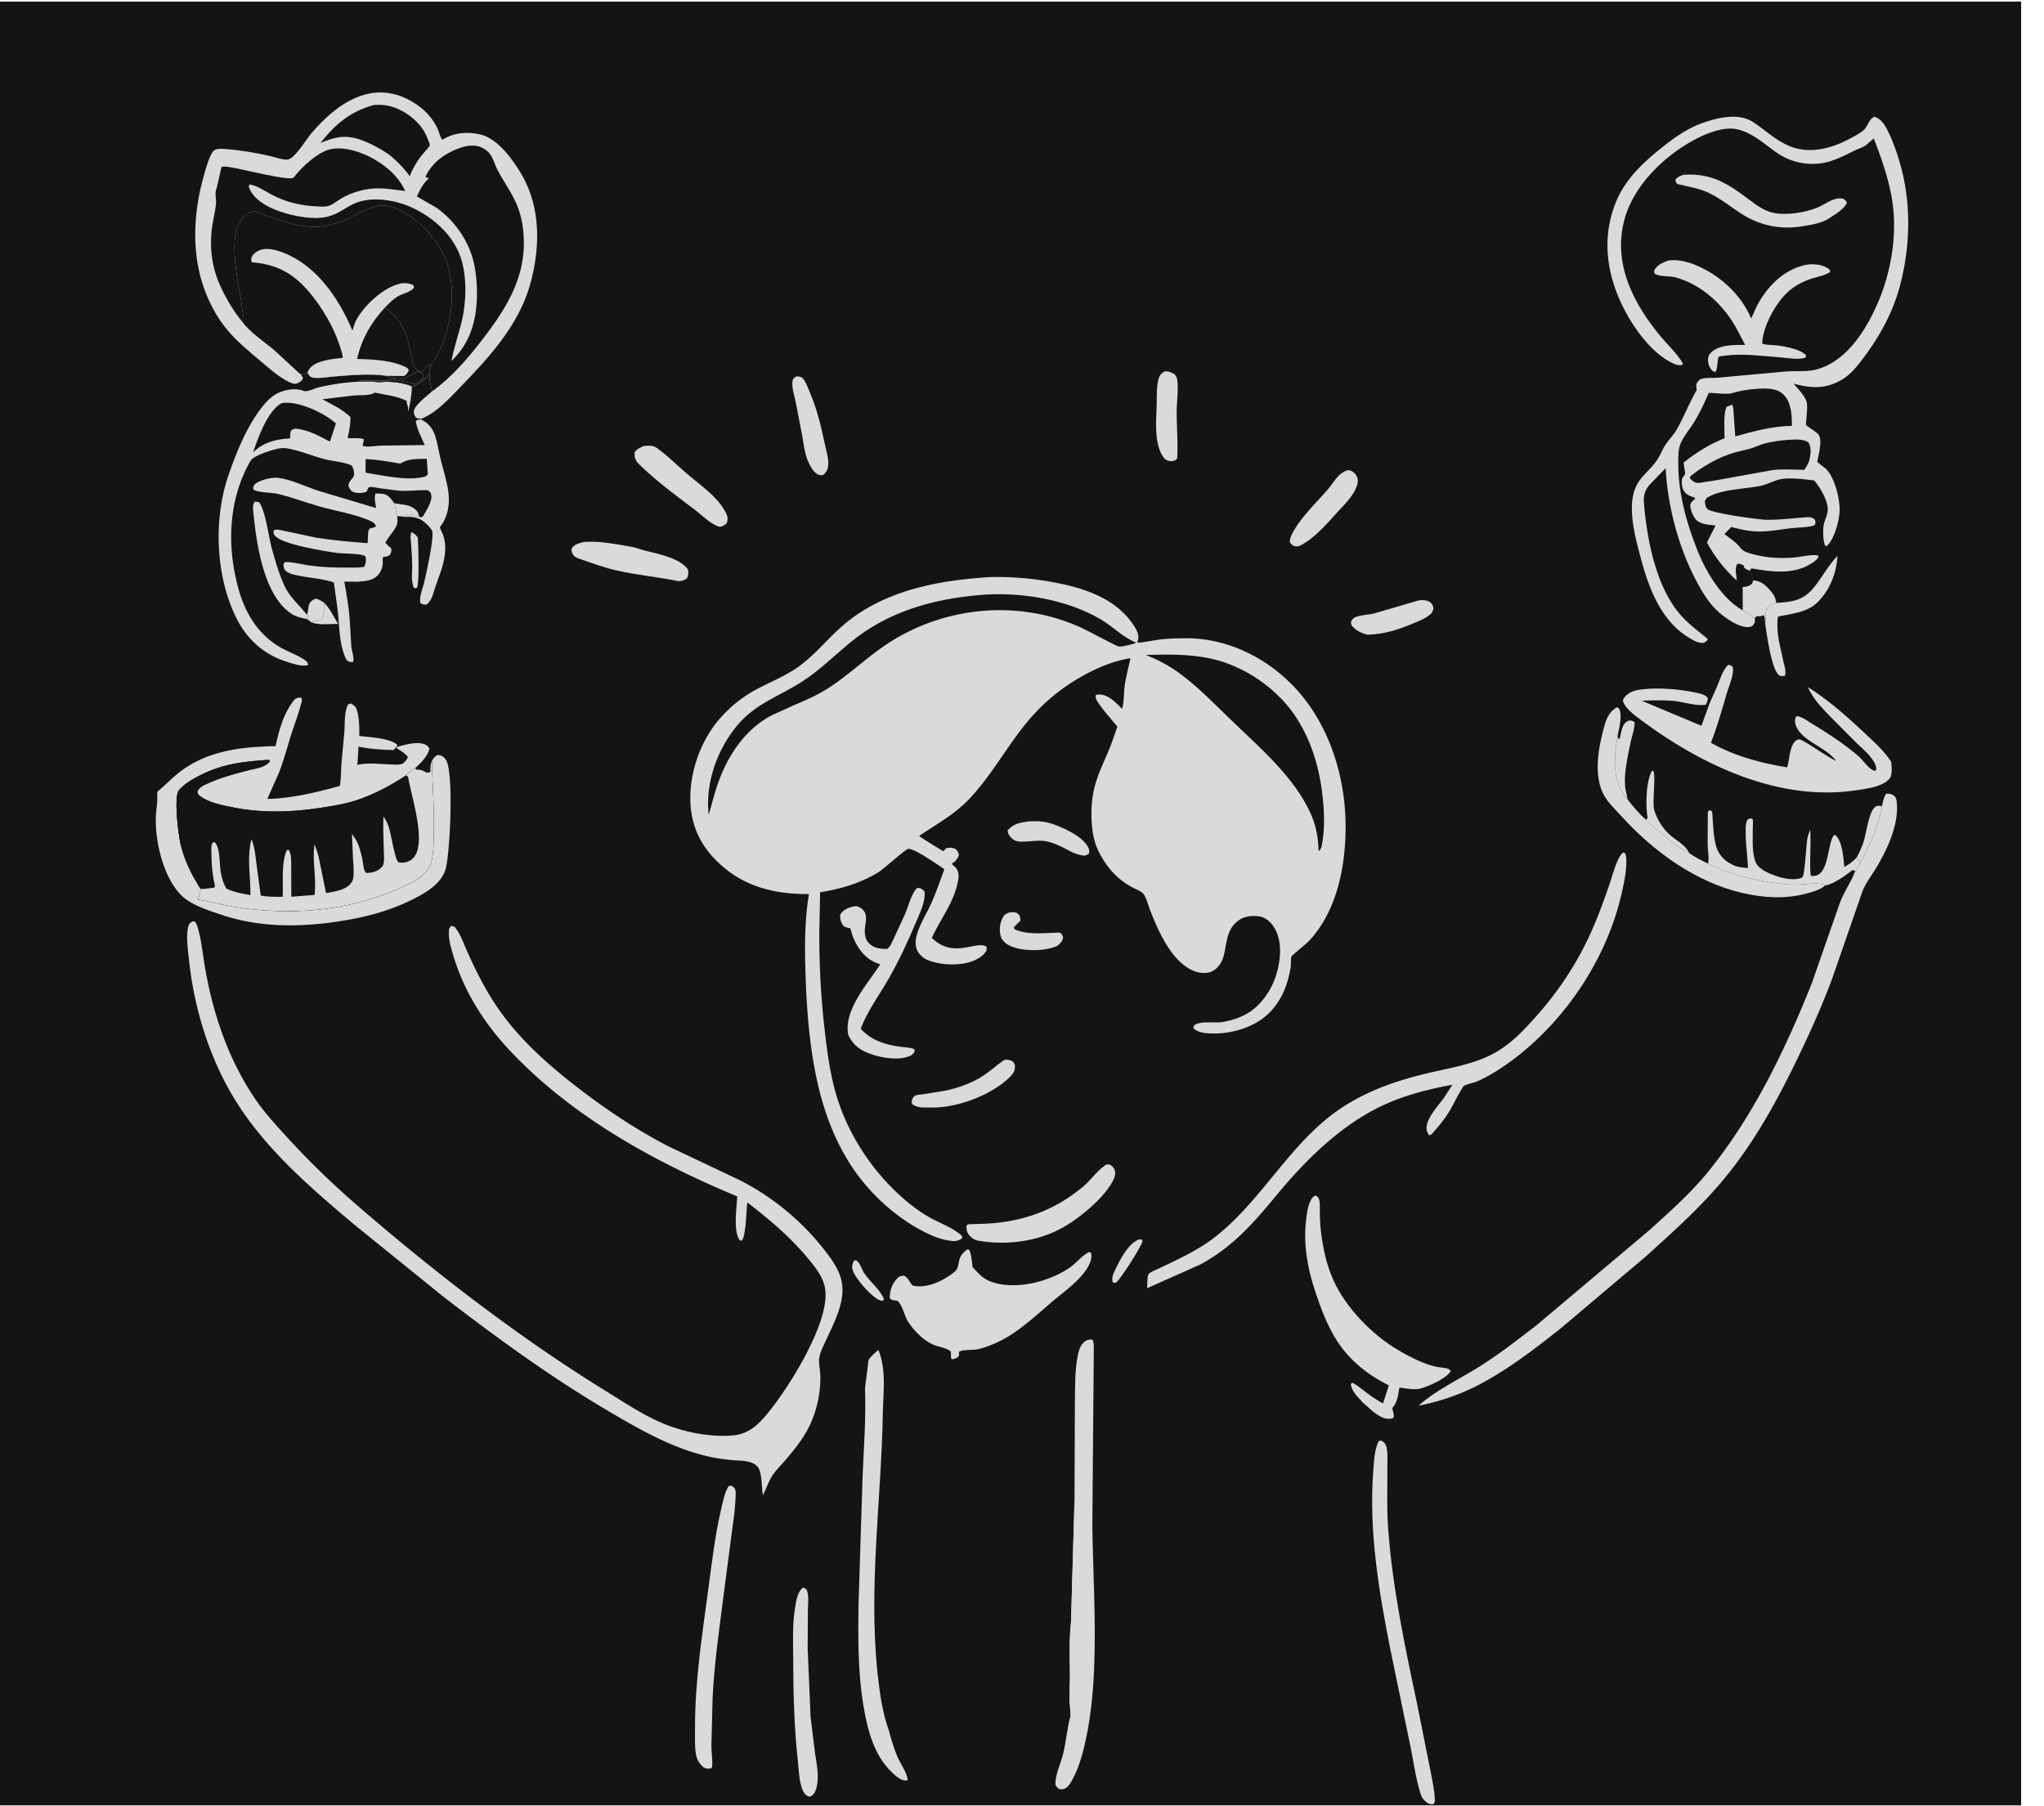 <svg xmlns="http://www.w3.org/2000/svg" width="558" height="493" fill="none"><g clip-path="url(#a)"><path fill="#141414" d="M-6 .436h557.753v492.871H-6z"/><path fill="#DADADA" d="M88.555 164.591c1.714 1.859 2.445 3.653 3.764 5.745-2.046-.058-4.893.359-6.798-.259l-.348-.111-.206-.077c.93-.457 2.087-.258 2.863-.836.666-1.271.6-3.044.725-4.462m19.085-27.211 3.125.49c1.075.155 2.452.857 3.114 1.74.26.348.326.697.441 1.1l.108.316c-1.056-.379-2.841-.848-3.917-.498l1.455.604c-1.22.057-2.287-.223-3.534-.2z"/><path fill="#DADADA" d="M83.752 167.817c.543-.893.274-1.997.665-2.915.336-.785 1.062-1.13 1.779-1.49.908.179 1.593.688 2.358 1.179-.124 1.418-.058 3.191-.724 4.462-.776.578-1.933.379-2.864.836l-1.124-.874.105-.112.4-.324zm28.506-22.618c.771.47 1.328.789 1.804 1.592.134 2.15.478 12.166-.21 13.626-.436.208-.442.138-.892.057l-.242-.927c-.451-1.232-.194-3.359-.188-4.707l-.269-5.632c-.106-1.313-.381-2.734-.003-4.009"/><path fill="#DADADA" d="m112.718 159.547.168-5.868c.134.13.786.675.82.8.416 1.554.105 4.257.147 5.938-.436.208-.443.138-.892.057zM233.18 344.102l.586-.003c1.009.649 1.418 2.269 2.049 3.279 1.619 2.591 4.335 4.485 5.539 7.322l-.469.459c-.389-.077-.395-.061-.817-.237-2.198-.917-6.555-5.884-7.261-8.095-.361-1.128-.118-1.735.373-2.725m77.766-5.719.717-.048.253.456c-.394 1.663-6.034 10.503-7.303 11.416l-.834-.087c-.297-1.166-.019-1.996.483-3.068 1.318-2.817 3.651-7.563 6.684-8.669m195.871-104.248c.818-1.352 1.527-3.041 1.998-4.553.702-2.255 1.351-7.795 3.049-9.242.634-.54 1.142-.338 1.9-.255-.9 5.545-3.305 10.563-5.943 15.457zm-57.508-10.344.489-.472-.05-.287c-.531-3.384-.388-9.326 1.111-12.433l.409-.239c.941 1.16-.377 8.748.407 11.077.791 2.353 2.214 4.683 4.047 6.364 1.639 1.502 4.54 2.969 5.319 4.972-2.553-1.074-5.166-3.313-7.271-5.089-1.512-1.276-3.086-2.464-4.461-3.893m-7.74-22.757.304.712.277-.077c.38-1.307.63-3.853 1.878-4.611.57-.347.997-.457 1.657-.226.214.075.419.271.59.417-.103 1.833-.77 3.741-1.149 5.542-.76 3.616-1.811 8.208-1.471 11.885.11 1.187.489 2.329.629 3.52-1.283-1.341-2.313-3.314-2.788-5.106l-.099-.392c-.967-3.711-.466-7.927.172-11.664m36.996-42.576c2.31.138 3.418 1.324 4.894 2.978.888.994 1.269 1.848 1.422 3.167-1.059.285-1.916.429-2.476 1.48-.645 1.215-.389 3.639-.393 5.044-.33-1.018-.018-2.275-.507-3.205-.578.315-1.107.297-1.748.32l-.294.01-.407.579c-.972-.929-2.153-1.57-3.326-2.208l-.026-6.387c.618-.082 1.263-.143 1.827-.426.808-.405.775-.536 1.034-1.352m-202.741 90.598c.848-.008 1.386-.132 2.1.449.624.509.617 1.141.613 1.865l-1.781 1.77.206.545c3.453 1.637 8.497.999 12.263.907.791.463.72.521 1.003 1.408-.294 1.14-.766 1.531-1.656 2.27l-.386.156c-3.386 1.299-9.071 1.343-12.408-.188-1.151-.529-2.212-1.39-2.581-2.646-.502-1.709-.239-3.617.606-5.175.47-.867 1.118-1.091 2.021-1.361m5.211-24.817c2.25-.124 4.224-.02 6.368.73 3.013 1.054 8.506 3.483 9.8 6.657.255.626.206.949-.029 1.559l-1.004.417c-1.258-.074-2.21-.411-3.368-.896-2.393-1.197-5.017-2.754-7.7-3.112-1.543-.205-3.313.061-4.872.137-1.515.072-2.923.243-4.093-.942-.589-.599-1.022-1.206-1.052-2.065 1.608-1.918 3.598-2.189 5.95-2.485M83.842 169.015c-2.064-.403-3.614-.8-5.282-2.18-6.6-5.459-8.487-18.046-9.299-26.098-.125-1.245-.482-2.816.322-3.8l1.09.138c1.7 1.802 2.747 9.918 3.565 12.79.97 3.412 2.019 7.197 3.582 10.386 1.45 2.959 3.96 4.976 5.932 7.566l.594.762-.399.324zm303.284-5.054c.968-.189 2.358-.199 3.201.396.649.459.813.898 1.002 1.634-.118.693-.229 1.106-.764 1.621-1.154 1.113-2.885 1.787-4.344 2.413-4.17 1.79-8.465 3.197-13.044 3.236-1.386-.427-2.554-.908-3.646-1.912-.623-.573-.702-.857-.699-1.679.379-.618.663-.984 1.359-1.249 1.458-.554 3.397-.56 4.957-.951zm-69.33-62.514c1.067-.259 1.959.268 2.885.727.592.833.655 1.069.753 2.083.252 2.613-.193 5.451-.206 8.093-.021 4.26.385 8.539.136 12.79-.512.642-.722.587-1.5.768l-.544-.045a2.45 2.45 0 0 1-1.677-.994c-2.653-3.691-1.993-9.978-1.881-14.285.055-2.107-.06-4.483.379-6.542.265-1.247.585-1.902 1.655-2.595"/><path fill="#DADADA" d="M484.881 164.603c4.066-.277 7.122-.533 9.948-3.807 2.478-2.871 4.108-6.273 6.782-9.025-.198 4.649-2.246 9.768-5.733 12.937-2.321 2.109-5.409 2.606-8.367 3.225-.325.068-1.936.273-2.12.441-.046.042-.119.55-.123.593-.154 1.798.01 4.028.323 5.802l1.307 6.022c.278 1.135.805 2.611.352 3.719-.734.059-1.123.234-1.726-.308-1.875-1.684-3.122-10.401-3.512-13.075.004-1.405-.252-3.829.393-5.044.56-1.051 1.417-1.195 2.476-1.48M274.155 289.362c1.172-.131 1.342-.053 2.406.475.312.493.477.623.509 1.227.064 1.237-.482 2.067-1.325 2.908-4.496 4.484-12.266 7.58-18.542 8.261-1.817.197-3.721.113-5.55.109-.777-.072-2.002-.329-2.56-.886-.339-.338-.135-.896-.102-1.335.203-.284.348-.62.609-.851.472-.419 1.849-.466 2.451-.541l5.826-.932c3.539-.701 7.51-2.12 10.545-4.114 2.006-1.317 3.758-2.957 5.733-4.321M217.3 102.808c.821-.072.986-.012 1.746.325 1.022 1.204 1.541 2.808 2.146 4.257 1.862 4.465 2.882 8.579 3.859 13.3.383 1.852 1.051 3.843 1.07 5.729.016 1.39-.329 2.241-1.305 3.197l-.459.119c-.861.068-1.631-.469-2.167-1.097-.936-1.097-1.746-2.862-2.154-4.247-.483-1.64-.666-3.432-.985-5.114l-1.719-8.979c-.307-1.731-1.236-4.4-1-6.122.117-.848.318-.897.968-1.368m150.493 25.6c.351-.033.367-.061.744.03.816.197 1.596.978 1.92 1.737.356.836.212 1.758-.078 2.591-.908 2.61-3.298 4.911-5.137 6.914-3.035 3.304-6.38 7.372-10.462 9.346-.266.051-.725.177-1.009.149-.845-.084-1.067-.462-1.615-1.022-.102-.822.071-1.371.435-2.115 2.324-4.756 6.658-8.592 10.03-12.593 1.086-1.289 1.958-2.837 3.231-3.946.578-.502 1.229-.823 1.941-1.091"/><path fill="#141414" d="m106.828 149.745.882.261c.331-.079 1.105-.158 1.363-.325 1.395-.904 1.053-3.48 2.314-4.731l.871.249c-.378 1.275-.103 2.696.003 4.01l.269 5.631c-.307.26-.891.627-1.109.939-.703 1.006-.902 3.346-1.517 4.603-1.577 3.224-3.177 5.937-6.71 7.346-.441.175-1.64.531-1.934.853-1.517 1.664-1.628 4.785-2.798 6.597-.486-1.984-.079-3.967-.487-5.919l-.338-10.446c2.049-.18 4.165-.229 5.621-1.903.862-.991 1.333-2.388 1.235-3.693-.041-.542-.06-.622.093-1.186.751-.02 1.142-.123 1.807-.473.424-.69.476-1.007.435-1.813"/><path fill="#DADADA" d="M175.701 121.768c1.241-.112 2.491-.263 3.556.496 2.889 2.059 5.282 4.454 7.944 6.777 3.644 3.18 8.585 6.386 10.848 10.763.61 1.177.739 1.75.351 3.005-.74.668-.89.803-1.907 1.031-2.335-.595-4.715-3.079-6.637-4.538-5.205-3.955-10.621-7.872-15.291-12.464-1.158-1.139-1.331-1.716-1.33-3.332.709-1.023 1.388-1.216 2.466-1.738m-16.271 26.193c4.05-.357 8.764.605 12.766 1.279 1.319.221 2.606.748 3.904 1.08 3.629.927 9.506 2.003 11.738 5.187.117.967.125 1.469-.288 2.361-.924.671-1.226.668-2.327.801-5.605-1.157-11.325-1.666-16.917-2.935-3.502-.796-6.952-2.099-10.349-3.264-.78-.268-1.403-.666-1.732-1.457-.153-.366-.323-1.011-.111-1.35.697-1.115 2.135-1.406 3.316-1.702M459.685 47.71c7.752-.486 12.191 2.544 18.163 7.04 2 1.505 4.088 2.983 6.614 3.428 3.494.616 8.421-.156 11.692-1.512 2.445-1.014 4.054-2.752 6.859-2.481.76.448.903.42 1.189 1.236-.619 1.174-1.494 1.818-2.504 2.635l-2.637 1.72c-2.193 1.287-4.525 1.569-6.985 1.992-5.923 1.018-11.833-.21-16.842-3.507-2.87-1.888-5.564-4.07-8.679-5.563-2.885-1.383-5.58-1.69-8.612-2.451-.516-.553-.533-.517-.547-1.267.718-.78 1.283-.973 2.289-1.27m6.592 188.048c.393-1.408-.081-3.568-.106-5.078l.059-9.131.561-.369c.183.123.443.175.55.369.18.326.17 1.846.21 2.315.207 2.396.282 4.874.954 7.196.609 2.101 2.023 3.708 3.938 4.749l.329.174c1.443.779 2.802.861 4.417 1.006-.106-3.213-.633-6.347-.632-9.59.001-1.126-.082-2.368.391-3.416.188-.418.608-.449 1.009-.614.179.119.464.156.539.358.146.398.006 1.706.009 2.187.017 2.855-.322 6.883.82 9.539.806 1.876 3.613 3.005 5.406 3.659 1.925.702 5.378 1.438 7.28.418.67-.359 1.113-8.983 1.325-10.293.15-.927.471-1.801.799-2.677.405 2.077-.333 11.781.298 12.6l1.09-.064c3.829-.737 3.279-8.471 5.094-11.092l.487-.009c1.944 1.984 2.102 6.028 2.389 8.704 1.304-.772 2.311-1.407 3.323-2.564l1.004 1.408-1.292 2.225-.056.01-.736-.25c-1.745 1.329-5.21 3.931-7.396 4.16-1.456-.951-5.862-.187-7.755-.166-1.718.021-3.474-.128-5.177-.353-6.651-.882-13.113-2.349-19.131-5.411M219.206 433.43c.453.092.617.241.981.51.722 1.628.378 4.001.359 5.767l-.057 10.309.79 18.631 1.22 9.974c.455 3.072 1.183 6.301.418 9.375-.06.241-.132.491-.23.719-.451 1.048-.65 1.372-1.683 1.82-.468-.165-.98-.384-1.294-.798-1.554-2.046-1.613-6.369-1.897-8.933-1.029-9.278-1.239-18.658-1.275-27.987-.017-4.402-.231-8.925.419-13.286.291-1.947.624-4.904 2.249-6.101m82.764-115.473.874-.083c.309.193.666.39.921.658.486.511.748 1.328.67 2.013-.133 1.183-.914 2.443-1.569 3.403-2.52 3.697-6.507 7.054-10.16 9.592-7.492 5.203-17.038 6.697-25.954 5.129-.627-.236-1.121-.442-1.626-.893-1.095-.977-1.24-1.612-1.313-3.07.417-.536.364-.46 1.057-.486 2.733-.1 5.563-.126 8.273-.485 8.556-1.134 15.653-4.118 22.341-9.607 2.135-1.753 3.821-4.284 6.029-5.855zm-51.752-75.437c.199-.057.404-.132.618-.101.808.119 1.079.485 1.579 1.053.28 2.77-1.477 6.184-2.533 8.701-2.166 5.16-4.452 10.054-7.224 14.928-2.63 4.623-5.777 8.734-7.704 13.747 3.001 3.298 6.946 4.441 11.255 4.982 1.081.135 2.413.116 3.392.61l.12.607c-.371.543-.635.936-1.251 1.211-2.967 1.33-7.714.586-10.669-.46s-4.856-2.358-6.235-5.268c-1.323-6.753 5.279-13.961 8.737-19.231-.795-.302-1.596-.61-2.334-1.034-2.891-1.656-4.981-5.244-5.723-8.458l-.075-.35c-.543-.13-1.439-.263-1.859-.642-.461-.418-.846-1.467-.931-2.066-.107-.748-.052-1.138.466-1.693 1.015-1.088 2.525-1.551 3.958-1.679.882.275 1.419.524 1.995 1.27 1.039 1.345.496 3.108.333 4.63-.151 1.414-.019 2.945.942 4.072 1.306 1.533 3.175 1.667 5.036 1.741.941-.526 1.407-1.921 1.875-2.87l3.163-6.832c.903-2.215 1.531-5.011 3.069-6.868m-51.262 163.131.76-.018c.38.295.85.499.985.984.274.986.099 2.259.046 3.275-.147 2.834-.603 5.676-.972 8.491l-2.409 18.451c-1.131 8.917-2.438 17.902-2.836 26.884l-.327 13.11c.008 1.665.39 3.75.206 5.351-.031.269-.139.403-.27.611-.838.142-1.222.039-2.003-.22-1.077-.941-1.847-2.036-2.11-3.47-.43-2.357-.285-4.971-.289-7.369-.023-12.907 1.973-25.521 3.678-38.278.968-7.251 1.82-14.546 3.509-21.672.483-2.04.878-4.35 2.032-6.13"/><path fill="#DADADA" d="m498.34 241.688-.802.589c-1.297.84-2.973 1.288-4.459 1.682-5.791 1.536-11.555 1.164-17.343-.156-12.922-2.948-24.504-11.477-33.243-21.135-1.498-1.655-3.289-3.321-4.433-5.248-3.282-5.522-1.659-13.664-.001-19.487.591-2.075 1.474-3.801 3.405-4.874l.624.513c.809 2.006-.122 5.365-.519 7.462-.638 3.737-1.139 7.953-.172 11.664l.099.392c.475 1.792 1.505 3.765 2.788 5.106 1.517 1.981 3.162 3.929 5.025 5.595 1.374 1.43 2.949 2.617 4.461 3.893 2.105 1.776 4.718 4.015 7.271 5.089 1.559 1.226 3.444 2.146 5.236 2.985 6.019 3.062 12.481 4.529 19.131 5.411 1.704.225 3.459.374 5.177.353 1.893-.021 6.3-.785 7.755.166M455.418 71.124c2.503-.35 5.1.27 7.414 1.212 6.532 2.658 12.51 8.066 15.233 14.613l1.572-3.476c2.747-5.124 6.885-9.47 12.652-11.014 1.99-.533 4.766-.428 6.558.701.582.367.656.358.803 1.053-1.363.964-3.096 1.242-4.676 1.72-2.579.781-5.056 2.044-7.03 3.898-3.33 3.125-6.735 9.36-6.884 13.99l1.119.261 3.184.237c2.082.297 6.42 1.063 7.709 2.751l-.167.565c-1.915.67-4.91.082-6.958-.072-4.863-.366-10.058-1.106-14.92-.483-.249.032-1.644.182-1.79.314-.473.43-.201 3.214-.948 4.164l-.817-.305c-.774-.89-1.148-1.713-1.193-2.911-.031-.811.178-1.458.763-2.034 2.33-2.299 6.374-2.129 9.384-2.146-1.202-2.186-2.218-4.44-3.589-6.537-3.608-5.515-8.966-10.115-15.416-11.889-1.746-.48-4.301-.09-5.744-1.055l-.138-.74c.767-1.632 2.31-2.2 3.879-2.817M376.41 393.396l.656-.125c.283.182.675.403.899.67 1.087 1.293.755 4.706.773 6.362.06 5.507-.205 11.145.189 16.632 1.174 16.341 4.533 32.242 7.933 48.245l3.745 18.736c.396 2.311 1.011 4.779 1.076 7.12.023.852.116.961-.464 1.568l-1.089-.12c-1.066-.619-1.903-1.437-2.284-2.641-1.458-4.608-2.025-9.588-3.064-14.315l-5.291-25.595c-3.112-15.676-5.819-32.119-4.603-48.142.197-2.596.296-6.097 1.524-8.395M97.637 158.813l-3.639-.041c.585 3.309 1.16 6.659 1.45 10.007l.457 7.725c.116 1.141.872 3.188.498 4.194-.931.066-.973.051-1.765-.444-2.099-3.98-1.937-9.193-2.442-13.57l-1.052-7.672c-2.827-.991-6.467-1.213-9.435-1.822-1.144-.235-2.588-.462-3.527-1.197-.737-.577-.733-1.144-.825-1.985.132-.163.21-.394.396-.49.706-.366 5.428.684 6.405.821 3.602.502 7.036.651 10.674.614 1.507-.016 3.118.089 4.598-.206.358-.585.517-1.551.46-2.236-.001-.013-.092-.609-.187-.681-.978-.745-6.037-.672-7.487-.852-3.095-.384-15.39-2.374-17.187-4.74-.466-.615-.416-.796-.271-1.485.817-.356 2.073.015 2.934.196l8.45 1.801c4.725.767 9.437 1.177 14.208 1.536l.162-2.901c.162-1.778 1.117-.846 2.135-1.725-.349-.892-1.029-1.25-1.905-1.619-4.186-1.767-9.143-2.528-13.548-3.785-3.806-1.086-7.5-2.514-11.356-3.429-1.616-.383-5.703-.307-6.726-1.243l.05-.817c.223-.36.44-.651.805-.881 1.481-.926 4.24-1.637 5.964-1.428 3.513.428 7.449 2.349 10.841 3.487l15.888 4.759c-.123-1.135-.63-2.993-.123-3.987l1.769.066c1.665.168 2.422 1.375 3.334 2.597l.792 3.552c.052.658.157 1.446-.008 2.09-.364 1.423-2.102 3.199-2.884 4.532-.04.068-.346.589-.345.594.023.152 1.403 1.364 1.633 1.597.041.807-.011 1.123-.435 1.813-.665.35-1.056.453-1.807.473-.153.564-.134.644-.093 1.186.098 1.306-.373 2.702-1.235 3.693-1.456 1.674-3.572 1.723-5.621 1.903m274.34 220.563c1.792 1.42 3.565 2.681 5.573 3.779l1.602-4.931c-5.731-2.878-10.557-6.663-14.105-12.081-2.599-3.971-4.503-9.034-5.987-13.526-2.094-6.331-3.279-12.786-2.517-19.463.197-1.719.426-3.665 1.176-5.236.378-.79.613-1.113 1.362-1.569.584.304.743.354.995 1.004.356.918.2 2.327.215 3.324.026 1.89.107 3.741.333 5.619.553 4.584 1.54 9.142 3.464 13.36 3.363 7.369 10.402 14.636 17.331 18.754 3.262 1.938 7.566 4.233 11.346 4.841 1.042.168 2.803.102 3.302 1.081-1.236 2.024-6.038 4.145-8.368 4.771-1.513.405-4.079-.071-5.658-.298-.347 2-.542 4.034-1.948 5.603l.321 1.42c.13.53.088.79-.039 1.304-1.015.349-2.094.25-3.071-.193-1.64-.743-3.113-2.109-4.426-3.307-.349-.318-1.015-.789-1.238-1.194-1.31-1.393-2.565-2.598-2.884-4.566l.401-.379c1.05.476 1.91 1.188 2.82 1.883m-135.83-.525.788-6.023c.061-.397.063-1.317.235-1.638.441-.825 1.912-2.028 2.63-2.645 2.222 5.377 1.313 11.609 1.212 17.301-.423 23.633-3.958 47.357-1.435 71.005.545 5.106 1.329 10.846 3.12 15.697.603 2.326 1.314 4.666 2.228 6.89.653 1.593 2.939 4.995 2.862 6.554l-.502.098c-1.376.03-2.734-1.246-3.68-2.122-5.044-4.669-6.811-11.853-7.905-18.404-1.511-9.045-1.457-18.477-1.317-27.622l1.1-34.857c.354-8.128.956-16.082.664-24.234m57.192 30.642.095-26.227c.084-4.414-.068-9.141.85-13.463.275-1.292.629-2.446 1.628-3.369.728-.673 1.343-.738 2.301-.754.539.894.362 2.528.385 3.597l-.09 10.92-.303 36.347c.191 12.982 1.018 26.014.485 38.995-.293 7.129-1.039 14.561-2.743 21.492-.732 2.976-1.622 5.91-3.086 8.616-.425.786-.981 1.856-1.729 2.386-.724.513-1.162.5-2.002.381-.553-.411-.971-.71-.994-1.469-.071-2.364 1.537-5.834 2.115-8.205.819-3.359 1.025-6.898 1.98-10.19.079-1.646-.266-3.226-.279-4.866l.146-5.864c-.04-5.049-.252-9.955.285-14.994z"/><path fill="#DADADA" d="m293.339 409.493.859 33.845-1.815-.512z"/><path fill="#DADADA" d="m292.384 442.826 1.815.511c.061 5.457.01 10.76-.425 16.207-.209 2.61-.324 5.475-1.252 7.93l-.29 1.076c.079-1.646-.266-3.226-.28-4.866l.147-5.864c-.041-5.05-.253-9.955.285-14.994m-28.358-101.719.473.008c.732 1.183.793 3.387 1.019 4.788 1.393 1.571 2.767 3.129 4.78 3.908 6.661 2.576 16.163.168 21.853-3.835 1.775-1.249 3.296-3.285 5.245-4.197l.486.281c.072.566.127 1.014.004 1.581-1.013 4.668-7.437 8.954-10.854 11.898-3.623 3.119-6.978 6.213-10.998 8.845-2.503 1.601-5.579 3.046-8.454 3.811l-.402.101c-1.552.403-4.147.032-5.378.759l-.02 1.056c-.468.698-.919.716-1.695.998l-.455-.244-.053-1.844c-.829-.975-3.523-1.338-4.831-1.94a13.7 13.7 0 0 1-3.847-2.655c-1.193-1.157-2.302-2.426-3.145-3.865-.906-1.547-1.451-4.399-2.784-5.451-.78-.094-1.487-.083-2.081-.659-.001-2 .57-3.807 1.944-5.312.655-.718.954-.815 1.907-.87.974.38 1.279 1.178 1.843 1.985.442.632.465.738 1.264.842 3.299.434 6.789-1.078 9.45-2.914.591-.408 1.543-1.052 1.91-1.685.46-.791.493-2.055.811-2.94.396-1.105 1.107-1.741 2.008-2.45m207.736-159.592c.782.092.767.108 1.313.681.25 2.225-.994 4.794-1.619 6.918-1.358 4.609-2.649 9.181-4.385 13.668 6.288 3.58 13.717 5.567 20.816 6.707.73-2.341.535-5.579 2.383-7.344.299-.103.58-.29.896-.308.93-.05 8.178 5.155 10.063 5.887-2.702-3.786-9.278-5.317-10.945-9.593-.369-.947-.327-1.687.065-2.602 1.424-.045 3.116 1.322 4.34 2.064 4.365 2.643 8.584 5.396 12.494 8.693 1.427 1.202 2.829 3.575 4.545 4.17l.468-.278c.062-1.137-.485-2.03-1.132-2.949-1.178-1.678-2.941-3.128-4.409-4.552l-6.899-6.947c-2.484-2.571-4.734-4.865-6.236-8.155 6.586 4.134 11.938 9.219 17.582 14.496 1.892 1.807 3.766 3.681 5.165 5.905.16 1.21.382 3.512-.395 4.518-1.768 2.289-6.41 2.838-9.099 3.247-20.853 3.173-41.812-6.628-58.252-18.781-1.698-1.255-5.167-3.651-5.492-5.777.274-.751.878-1.354 1.523-1.814 1.197-.852 2.796-1.056 4.215-1.209 4.507-.484 10.039.026 14.482.999 1.063.234 2.377.52 3 1.479-.134.712-.221 1.155-.633 1.771-2.762.382-6.031-.817-8.859-1.063-2.854-.248-5.737-.129-8.598-.051l16.318 6.841 2.224-6.119 2.135-4.81c.784-1.905 1.449-4.218 2.926-5.692m-28.662 51.2.491.178c.233.476.339.812.366 1.351.168 3.418-.666 7.144-1.451 10.452-4.109 17.309-15.228 33.922-29.465 44.59-3.036 2.275-6.282 4.375-9.753 5.925-1.02.455-2.802.687-3.66 1.247-.223.143-.721 1.086-.883 1.345-1.153 1.849-1.999 3.869-3.163 5.721-1.14 1.812-2.522 3.607-3.95 5.2-.432.481-.851 1.157-1.504 1.19-.21-.343-.473-.74-.589-1.126-.836-2.768 3.016-6.825 4.563-8.961l2.413-3.696c-6.45 1.196-12.942 2.828-18.914 5.601-11.51 5.346-21.209 14.972-29.213 24.669-6.253 7.574-11.82 13.952-20.612 18.758l-14.645 6.537c.095-.9.042-3.116.404-3.834.26-.514 2.337-1.321 2.884-1.584 5.021-2.407 10.313-4.798 14.76-8.176 13.446-10.21 21.048-26.54 35.347-35.845 7.192-4.68 14.978-7.315 23.27-9.287 6.785-1.613 13.702-2.55 19.694-6.391 3.889-2.492 7.187-6.089 10.239-9.532 5.222-5.89 9.743-12.561 13.236-19.625 2.426-4.904 4.362-10.083 6.155-15.251.872-2.515 1.552-5.253 2.682-7.652.353-.75.699-1.236 1.298-1.804m70.664-12.63c.26-1.189.44-2.313 1.095-3.36.584-.154 1.387.012 1.907.326.661.398.883.896.982 1.639.822 6.133-2.525 13.224-5.599 18.31-1.254 2.077-2.779 3.978-3.685 6.242l-8.182 23.596c-3.055 8.283-6.78 16.472-10.68 24.391-5.55 11.268-11.645 22.025-19.8 31.63-6.222 7.33-13.441 13.766-20.554 20.202l-23.591 19.923c-6.796 5.349-13.745 10.688-21.392 14.777-5.301 2.835-11.121 4.865-17.021 5.993 5.02-4.405 11.221-7.255 16.839-10.8 5.37-3.389 10.317-7.276 15.346-11.133l30.937-26.064c5.36-4.87 10.993-9.849 15.599-15.452 12.51-15.213 21.363-33.668 28.634-51.849l7.691-22.03c1.138-3.001 3.056-5.649 4.183-8.648l.056-.009 1.292-2.226c2.638-4.894 5.043-9.913 5.943-15.458m-395.866-12.404.154-.226c.461-.663.747-1.005 1.505-1.357.974.127 1.531.463 2.122 1.267 2.29 3.115 1.162 25.823-.029 29.885-1.17 3.995-5.327 6.433-8.81 8.188-6.617 3.335-13.477 5.078-20.758 6.158-10.507 1.557-21.328 1.602-31.493-1.823-3.703-1.247-8.958-2.825-11.513-5.798l-.356-.4c-4.515-5.209-6.69-15.181-6.099-21.868.133-1.504.412-2.948.283-4.463-.033-.388.012-.742.072-1.125 2.082-1.718 3.953-3.715 6.078-5.359 6.203-4.799 13.838-6.436 21.503-6.88l3.383-.167c.105-.004 1.23 0 1.279-.028.001 0 .26-1.125.277-1.192.909-3.877 1.937-7.391 4.259-10.687.726-1.03 1.151-1.407 2.432-1.364.419.727.127 1.232-.085 2.027-.756 2.844-1.843 5.616-2.721 8.426-1.052 3.363-1.941 6.756-3.228 10.042l-3.188 7.184c6.592-.161 13.483-1.787 19.804-3.564.362-1.957.29-4.106.439-6.105l.813-8.839c.14-2.09-.074-5.528 1.038-7.319l.668-.263c.864.448 1.408.849 1.7 1.82.663 2.197.666 4.777.665 7.056 2.338.298 8.962.662 10.412 2.532l-1.065 1.334c-3.127-.093-6.514-.297-9.576-.936l-.301 4.971.389-.079c2.727-.528 5.668-.145 8.435-.057 1.037.033 2.533.24 3.503-.206.243-.112.826-.707.986-.926.234-.319.299-.496.454-.833-.601-1.063-2.326-1.894-3.299-2.695 2.213-.608 6.172-1.868 8.297-.608.411.244.652.59.925.971-.618 2.202-2.227 3.776-3.88 5.279-.851.657-1.776 1.289-2.546 2.038-3.971 2.65-8.353 4.975-12.866 6.559-3.2 1.123-6.568 1.686-9.908 2.21-7.818 1.225-16.146 1.579-23.944.043-3.077-.606-7.877-1.42-10.125-3.747-.078-.624-.218-.654.184-1.194.689-.923 1.807-1.355 2.829-1.809 3.507-1.559 7.246-2.543 10.953-3.498 1.966-.506 4.472-.739 5.758-2.46l-.312-.36c-6.82.458-12.488 1.05-18.693 4.181-1.915.966-3.951 2.123-5.464 3.669-.274.279-.314.36-.507.645-1.293 2.224.028 12.473.687 15.002.87 3.337 2.28 6.605 4.045 9.564.406.725.768 1.478 1.306 2.114.01.995-.425 2.032-.718 2.976 3.096.461 6.112 1.312 9.19 1.86 5.267.939 10.647 1.318 15.993 1.291 10.204-.051 20.286-2.05 29.63-6.155 2.448-1.076 5.298-2.338 7.157-4.325a7.7 7.7 0 0 0 1.857-3.487c.505-2.175.472-4.718.535-6.952.191-6.725-.381-13.419-.515-20.138m-.703-106.381c-.023 1.947.224 3.624.858 5.481-1.508 1.366-4.517 3.506-5.08 5.424.108.971.06 1.138.729 1.902l1.281.255-.08.148c1.893.893 3.114 2.267 3.806 4.266.73 2.11 1.043 4.378 1.568 6.545 1.357 5.595 3.776 11.316.924 16.891a7.2 7.2 0 0 1-1.083 1.584c.045.562.207.874.453 1.365 1.687 3.372.915 7.477-.258 10.898l-1.535 4.375c-.559 1.671-.86 3.527-2.353 4.607-.816.017-.939.027-1.634-.387-.456-1.53.668-4.202 1.037-5.791.496-2.136 2.862-12.561 2.08-14.066-.484-.934-2.219-2.522-3.117-2.975-.786-.398-1.963-.729-2.826-.69l-1.454-.604c1.076-.349 2.861.119 3.916.498l.507.226.555-.316c.849-1.481 2.554-4.033 2.249-5.772-.143-.814-.355-.867-.984-1.334-2.718-.101-5.331.35-8.089.102l-4.969-.629c-.859-.13-1.941-.443-2.803-.323-.589.082-.421 1.045-1.011 1.315-.86.393-2.597.398-3.473-.01-.766-.358-.99-.929-1.299-1.655.106-.577.175-.921.542-1.396.32-.415.773-.83.927-1.343.276-.918-.106-2.06-.602-2.819-2-.971-4.912-1.104-7.124-1.661-3.494-.878-7.012-2.436-10.549-3.008-1.056-.172-2.007-.035-3.035.229-1.584.409-6.06 1.766-6.877 3.176-6.137 10.594-6.514 23.577-3.22 35.202 1.86 6.56 5.442 12.354 11.45 15.771 1.997 1.135 4.309 1.938 6.221 3.167.749.482 1.124.709 1.307 1.568-1.513.641-4.328-.377-5.903-.872-6.083-1.909-10.714-5.988-13.59-11.656-5.772-11.377-6.433-26.886-2.39-38.925 2.113-6.291 5.2-13.888 9.413-19.11 1.125-1.395 2.532-2.855 4.167-3.624 2.19-1.028 4.826-1.462 7.132-.582.885.338 3.154-.825 4.233-1.057 3.584-.772 6.954-1.329 10.632-1.479 1.653 0 3.474-.148 5.101.084.446.064.763.021 1.208-.014 2.626-.211 5.508.163 7.988 1.024l.327.404c.462-.314.301-.238.728-.426.969-.426 1.714-.765 2.424-1.588l.433-.474.509-.203c.579-.352.525-1.106.633-1.718"/><path fill="#141414" d="M99.813 125.334c3.208.137 6.265.676 9.418 1.23l.249-.132.392-.202c1.981-1.068 4.433-.908 6.636-.967l.274 4.235-.567.565c-4.824 1.395-11.488-.254-16.418-1.01zm-23.136-15.172c.32-.094.607-.176.94-.2 4.297-.317 10.964 2.83 14.099 5.644l-1.649 4.96c-3.213-1.666-5.669-3.137-9.339-3.556-.478.087-.754.131-1.149.441-.444.349-.304 1.645-.402 2.242-3.683.191-7.047.96-9.794 3.539l-.27.258c1.296-3.98 3.872-11.08 7.564-13.328m40.518-8.862c-.023 1.947.224 3.624.858 5.481-1.508 1.366-4.517 3.506-5.08 5.424.108.971.06 1.138.729 1.902l1.281.255-.08.148-1.065.13-.317.425c.36 2.208 1.55 4.392 2.431 6.441l-11.903.148c-1.186.034-4.145.552-5.053.035.168-.651.314-1.163.273-1.842-1.367-.339-2.882-.206-4.284-.204-.054-.467-.067-.241.066-.752.445-1.694.566-3.269.644-5.015-2.254-2.171-4.97-3.427-7.707-4.87l8.512-1.022c1.376-.134 4.368.051 5.497-.613l.312-.198c2.602.598 6.503 1 8.775 2.331l-.087.533c.321.766.372 1.476.443 2.291.583-2.228.879-4.322 1.028-6.619.462-.314.301-.238.728-.426.968-.426 1.714-.765 2.424-1.588l.433-.474.509-.203c.579-.352.525-1.106.633-1.718"/><path fill="#141414" d="M110.997 110.037c.321.766.372 1.475.443 2.291-.382 2.162-.014 4.506.158 6.685l-.346.367c-.991-.031-1.649.006-2.452-.618-.164-.459-.254-.802-.255-1.296-.002-3.211.149-5.053 2.452-7.429M48.731 215.93c.193-.284.233-.365.507-.645 1.513-1.545 3.55-2.703 5.464-3.669 6.205-3.13 11.873-3.722 18.693-4.18l.312.36c-1.286 1.721-3.792 1.953-5.758 2.46-3.707.955-7.446 1.938-10.953 3.498-1.022.454-2.14.886-2.828 1.809-.403.539-.263.57-.184 1.194 2.247 2.327 7.047 3.141 10.124 3.747 7.799 1.536 16.126 1.182 23.944-.043 3.34-.524 6.707-1.087 9.908-2.21 4.513-1.584 8.896-3.909 12.866-6.559.77-.75 1.695-1.381 2.546-2.038l.286.479c.817-.018 1.244 0 1.978.378l.652.327c.601.175.729.152 1.227-.18-.013-.843-.058-1.675.21-2.485l.173-.492c.134 6.718.706 13.413.515 20.138-.063 2.234-.03 4.776-.535 6.952a7.7 7.7 0 0 1-1.857 3.487c-1.859 1.987-4.709 3.249-7.157 4.325-9.344 4.104-19.426 6.104-29.63 6.154-5.346.027-10.726-.351-15.993-1.29-3.078-.548-6.094-1.4-9.19-1.86.293-.945.729-1.981.718-2.976-.538-.636-.9-1.389-1.306-2.114-1.765-2.959-3.176-6.227-4.045-9.564-.659-2.53-1.98-12.778-.687-15.003"/><path fill="#141414" d="M53.463 240.497c-1.765-2.959-3.176-6.227-4.045-9.564-.659-2.529-1.98-12.778-.687-15.003.688.265.776.201 1.092.853l-.098.51c-.428 2.6.363 5.995.765 8.594.394 2.546.641 5.204 1.244 7.708.547 2.271 2.084 4.595 1.73 6.902"/><path fill="#DADADA" d="m113.372 209.654.286.479c.817-.018 1.244.001 1.978.378l.652.327c.601.175.729.152 1.227-.18-.013-.842-.058-1.675.21-2.485l.173-.492c.135 6.719.706 13.413.515 20.138-.063 2.234-.03 4.777-.535 6.952a7.7 7.7 0 0 1-1.856 3.487c-1.86 1.987-4.709 3.249-7.157 4.325-9.344 4.105-19.427 6.104-29.63 6.155-5.347.027-10.727-.352-15.994-1.291-3.078-.548-6.094-1.399-9.19-1.86.293-.945.729-1.981.718-2.976l.523.071c.936-.012 2.008-.249 2.99-.287.118-.095.309-.14.355-.284.092-.291-.3-1.822-.363-2.231a45.4 45.4 0 0 1-.56-6.981c-.002-.784-.126-1.803.164-2.523.141-.349.359-.347.675-.489 1.549 1.154 1.356 6.125 1.7 8.134.29 1.682.692 3.055 1.548 4.554 2.02 1.009 4.349 1.378 6.55 1.797.095-5.007-1.004-10.338.304-15.238.849 1.947 1.034 4.214 1.308 6.305l1.217 9.045c1.955.387 3.988.331 5.975.363.24-4.016-.456-9.044 1.143-12.776l.544-.015c.605.897.629 2.45.656 3.519l.027 9.238 6.342-.487c.555-4.517-.651-9.18-.01-13.806.528 1.422 1.03 2.795 1.315 4.288l1.836 9.012c2.048-.388 4.873-.732 6.412-2.261.468-.466.862-1.05.984-1.708.307-1.659.069-3.833-.051-5.518l-.264-6.678c.76 1.047 1.49 2.211 1.905 3.442.47 1.39.778 2.765 1.047 4.207.181.977.207 2.276.908 3.022 1.361-.04 2.718-.257 3.803-1.165.206-.172.638-.599.752-.817.519-.992.29-2.762.271-3.88-.054-3.203-.245-6.362-.086-9.568.566.928 1.131 1.853 1.44 2.903.704 2.39 1.03 4.912 1.708 7.325.221.785.378 1.684.963 2.284.501.082.943.145 1.45.081 1.179-.148 2.146-.644 2.861-1.606 3.298-4.44-.913-16.714-1.716-21.856l-.569-.335c.771-.749 1.695-1.381 2.546-2.038m-60.714 41.852c.195.056.43.036.584.168.374.318.673 1.352.805 1.803.867 2.959 1.206 6.208 1.69 9.25 2.113 13.285 6.43 26.359 14.088 37.529 2.547 3.713 5.665 7.064 8.695 10.381 6.415 7.024 13.151 13.43 20.366 19.628 20.891 17.947 43.218 35.141 66.675 49.601 5.139 3.168 10.218 6.611 15.83 8.9 5.593 2.282 12.793 3.672 18.821 3.095 4.235-.405 6.852-2.975 9.41-6.09 5.624-6.852 16.911-24.589 15.656-33.771-.444-3.255-2.664-5.983-4.69-8.431-4.877-5.894-10.54-10.641-16.572-15.301-.289 2.663-.276 5.385-.744 8.025-.15.84-.254 1.761-.787 2.45l-.545-.154c-1.837-2.45-.812-8.968-.681-11.958-22.735-9.502-44.982-21.684-62.053-39.798-6.983-7.411-12.496-16.101-15.429-25.884-.586-1.952-1.332-4.344-1.237-6.387.046-.988-.03-1.128.694-1.799l.817.232c1.549 1.688 2.459 4.486 3.417 6.575 2.674 6.093 5.87 12.258 9.845 17.599 5.872 7.888 13.417 14.421 21.187 20.363 7.582 5.799 15.368 10.945 23.844 15.357l19.29 9.158c8.9 4.422 16.977 11.04 23.133 18.837 1.877 2.377 3.849 4.999 4.742 7.94 1.739 5.727-1.629 11.849-3.94 16.927-.678 1.488-1.587 3.135-1.875 4.75-.268 1.506.167 3.249.232 4.784.194 4.525-.889 9.672-2.827 13.754-1.657 3.489-4.043 6.475-6.533 9.395-1.21 1.421-2.621 2.799-3.669 4.336-1.072 1.573-1.702 3.692-2.616 5.407-.396-2.014-.233-6.062-1.334-7.564-1.458-1.991-4.716-1.785-6.913-1.985-2.001-.181-4.019-.424-5.984-.848-10.241-2.209-19.273-7.422-28.196-12.685-15.783-9.311-30.317-19.929-44.818-31.085l-24.645-19.951C90 328.662 83.559 323.17 77.703 317.19c-4.694-4.794-9.182-10.105-12.802-15.758-7.563-11.808-11.926-25.93-13.358-39.814-.257-2.483-.783-6.198-.154-8.614.239-.914.464-1.013 1.269-1.498m426.398-82.675.009 1.109c-.435.698-.624 1.098-1.494 1.226-2.584.379-6.572-2.425-8.434-4.117-2.71-2.465-4.525-5.536-6.207-8.758-4.782-9.157-7.662-20.153-8.224-30.463l-4.421 4.57c-1.593 1.928-1.649 3.415-1.426 5.838.884 9.576 3.292 21.765 9.625 29.285 2.302 2.733 5.004 4.663 7.722 6.913-.252.644-.469.661-1.02 1.043-1.395.205-2.607-.504-3.781-1.181-7.721-4.449-11.191-13.373-13.376-21.566-1.603-6.006-4.464-15.746-.604-21.315 1.516-2.186 3.772-3.891 5.174-6.159.726-1.172 1.206-2.492 1.947-3.656.934-1.469 2.214-2.666 3.094-4.184 2.037-3.511 3.495-7.38 5.555-10.931a6.1 6.1 0 0 1-.067-1.74c.309-.4.66-1.055 1.139-1.234 1.295-.484 3.44-.265 4.88-.412l18.447-1.687c2.639-.204 5.671.156 8.21-.529l.4-.118 1.118-.346c7.385-2.819 12.124-10.503 15.161-17.393 3.639-8.256 5.376-18.075 4.245-27.08-.766-6.097-2.97-12.439-5.205-18.157l-1.812 1.564c-.996.879-2.046 1.105-3.216 1.66-2.531 1.204-4.826 2.48-7.554 3.198-4.756 1.25-9.918.255-13.931-2.544-3.437-2.398-6.233-5.138-10.4-6.277-4.158-1.136-9.718 1.395-13.278 3.457-7.932 4.595-15.696 12.417-17.978 21.508-2.944 11.73 2.476 22.312 9.761 31.204 2.05 2.502 4.721 4.91 6.321 7.71l-.27.389c-.851.091-1.383.008-2.172-.34-7.094-3.137-13.032-12.574-15.682-19.531-3.214-8.436-3.497-17.316.267-25.612 2.589-5.704 7.15-9.902 11.96-13.769 3.379-2.716 6.829-5.209 10.94-6.718 4.134-1.518 10.004-2.988 13.991-.427 3.304 2.121 5.995 4.825 9.654 6.45 5.521 2.455 11.487.975 16.608-1.715 1.328-.697 2.908-1.494 4.035-2.483 1.192-1.046 1.368-3.017 2.961-3.633 1.29.447 2.173 1.293 2.865 2.463 1.6 2.703 2.701 5.79 3.65 8.771 3.552 11.156 3.443 23.324.508 34.629-1.876 7.23-5.378 13.695-9.81 19.664-1.719 2.315-3.648 4.818-6.179 6.283-4.435 2.568-8.359 2.341-13.126 1.044 1.151 1.408 3.393 3.556 3.637 5.391.152 1.147-.028 2.485-.085 3.644-.027.529-.251 1.787-.122 2.25.075.27 2.893 1.946 3.356 2.585 1.2 1.656-.031 5.558-.313 7.519l1.048.848c.558.435 1.164.843 1.634 1.378 2.204 2.501 3.6 8.219 3.396 11.435-.167 2.651-1.48 7.497-3.475 9.282l-.465-.07c-.573-1.454-.7-4.598-.283-6.119.317-1.155.925-2.357.995-3.556.152-2.579-2.056-6.202-3.681-8.144-2.593-.335-6.129-.773-8.708-.435-1.972.259-4.049 1.53-6.11 1.932-4.195.818-9.701.859-13.532 2.715-.863.418-1.168.584-1.512 1.462.11.857.094 1.559.803 2.179 1.24 1.083 13.694 2.829 15.98 2.864 3.468.052 6.858-.355 10.305-.636 1.219-.099 2.012-.205 2.971.607.138.753.242.86-.113 1.523-1.783.626-3.923.567-5.804.754-3.148.314-6.183.967-9.372.951-2.648-.013-5.006-.535-7.535-1.233l-1.886 1.923c1.143.889 2.438 1.77 3.473 2.778.548.536.993 1.215 1.607 1.679.763.576 1.897.828 2.814 1.078 3.755 1.026 7.786 1.22 11.648.83 1.817-.184 4.26-.868 6.034-.479l.062.539c-.396.44-.802.871-1.289 1.212-5.198 3.641-11.166 2.71-17.011 1.751l-.396.62.858 2.667c-.259.816-.225.947-1.034 1.352-.563.283-1.209.344-1.826.426l.025 6.387c1.173.638 2.354 1.279 3.326 2.208"/><path fill="#141414" d="M486.683 120.206c2.149-.108 5.169-.668 6.999.576.746 1.244.67 2.584.441 3.981l-.066.377c-.206 1.221-.827 2.096-1.486 3.117-2.977.009-6.267-.315-9.195.168l-14.805 2.676-4.775.742c-1.264.037-1.588-.462-2.464-1.256l.087-.545c3.596-2.824 7.742-5.257 12.159-6.512 1.916-.546 3.975-.833 5.805-1.618 2.41-1.033 4.717-1.389 7.3-1.706"/><path fill="#141414" d="M475.73 166.623c-5.633-3.18-9.936-10.37-12.29-16.225-3.006-7.479-5.35-15.942-5.282-24.035.015-1.867-.061-3.661.695-5.41.862-1.995 2.293-3.594 3.439-5.416 1.653-2.626 2.972-5.435 4.192-8.281 1.734-.016 4.891.527 6.458.055l.293-.105c2.851-.851 9.82-1.855 12.474-.364 1.421.799 2.328 2.083 2.803 3.616l.114.384c.54 1.791.523 3.567.561 5.422-5.299.067-10.397 1.465-15.469 2.868l-.448-6.194c-.048-.778.044-1.865-.487-2.467l-1.498.648c-.865 2.358-.486 5.962-.489 8.504-4.193 1.696-7.637 3.861-11.186 6.657l.448 3.082-.892 1.361c-.061.986-.087 1.931.306 2.86.567 1.337 1.637 1.74 2.912 2.213l.322.117.055.264c-.701.533-1.004.783-1.35 1.627.093 1.398.589 2.854 1.498 3.944 1.25 1.499 3.622 1.492 5.426 1.715l-2.346 4.639c1.985 3.764 4.948 7.536 8.115 10.355l.002-.341c-.11-1.401-.551-2.784.105-4.108.846-.253 1.067.037 1.84.414l.08.572c.61.472.797.695 1.576.797l.858 2.667c-.259.816-.226.947-1.034 1.352-.564.283-1.209.343-1.827.426z"/><path fill="#141414" d="M476.132 154.994c.609.471.797.695 1.575.797l.859 2.667c-.26.816-.226.947-1.034 1.352-.564.283-1.21.343-1.827.426-.537-1.604-.241-3.713.427-5.242"/><path fill="#DADADA" d="m82.103 102.107.622 1.11c-.246.692-.742 1.068-1.431 1.379-.925.416-1.702.025-2.563-.404-2.76-1.376-5.161-3.554-7.506-5.531-3.16-2.664-6.398-5.286-9.07-8.463-3.19-3.79-5.47-8.294-6.956-13.006-2.856-9.055-2.264-19.336.222-28.42.578-2.11 1.186-4.488 2.16-6.45.332-.67.642-1.253 1.38-1.516.944-.336 2.354-.132 3.343-.053 3.784.303 7.643.997 11.346 1.827 1.352.304 3.612 1.141 4.92.967 1.895-.253 4.972-5.417 6.278-6.973 7.23-8.61 17.298-15.408 28.264-8.46 2.794 1.77 5.037 4.114 6.4 7.154.324.721.726 2.443 1.273 2.892l.261-.162c3.093-1.878 6.793-2.103 10.258-1.246 4.688 1.16 8.938 7.112 11.231 11.125 5.218 9.13 4.94 20.177 2.101 30.084-3.134 10.939-11.288 19.835-19.062 27.814-2.714 2.787-5.558 5.967-9.025 7.833l-1.566.754-1.281-.256c-.669-.763-.621-.93-.729-1.902.562-1.917 3.572-4.057 5.08-5.423-.634-1.857-.881-3.534-.858-5.481-.108.612-.054 1.365-.633 1.718l-.509.203-.433.474c-.71.823-1.456 1.161-2.424 1.588-.427.188-.266.112-.728.426l-.327-.404c-2.48-.861-5.362-1.235-7.988-1.025-.445.036-.762.079-1.208.015-1.627-.233-3.448-.084-5.1-.084l.236-.263 8.132-.046c.581-.389.956-.274 1.634-.274.242.241 2.226.542 2.685.587l.311.025c.404.301.599.204 1.089.205l.406.27c.5.211 1.045.139 1.5-.136l.341-.271.341-.002c.397-.376.915-.819 1.089-1.361.184-.578-.233-.844-.544-1.294l-.682-.068-.408-.272c-.346.198-.595.38-.895.65-.794.712-1.388.396-2.127 1.134-.714.714-2.938-.009-3.907.18l-.289.076-1.082-.726c-4.452-.709-9.624-.227-14.122.125-1.877.147-4.21.621-6.064.342-.97-.145-1.06-.624-1.564-1.373l-.316.136-.273.409-.272-.27z"/><path fill="#141414" d="M102.071 28.672c2.225-.15 4.096.056 6.174.904 3.438 1.404 6.876 4.286 8.26 7.765.178.448.86 1.889.832 2.304-.023.34-1.948 2.41-2.238 2.78a22.2 22.2 0 0 0-3.082 5.293l-.163.398c-1.458-2.128-3.257-3.87-5.191-5.56a33.8 33.8 0 0 0-6.99-3.928c-4.728-1.955-7.58-1.506-12.173.399 4.03-5.135 8.186-8.624 14.571-10.355"/><path fill="#141414" d="M66.053 87.747c-2.315-2.827-4.345-6.266-5.869-9.585-2.278-4.963-2.984-10.082-2.371-15.524.256-2.28.867-4.512 1.141-6.771.173-1.422-.4-2.947.117-4.348l.127-.319 1.253-5.589c.675-.318 1.83-.02 2.596.073 2.197.265 16.283 3.918 17.144 2.77 2.18-2.91 6.89-7.279 10.498-7.816 4.825-.719 10.784 1.931 14.496 4.865 2.007 1.586 3.834 3.494 4.992 5.783l.451.86c-3.169-.388-6.521-1.004-9.714-.577-2.76.369-5.558 1.273-7.943 2.728-.98.598-2.068 1.48-3.14 1.873-.88.323-2.132.227-3.06.191-4.451-.168-8.722-1.134-12.654-3.25-1.827-.982-3.835-2.388-5.896-2.744l-.346.425c.695 2.503 2.786 4.151 4.973 5.374 4.12 2.302 12.034 4.18 16.688 2.956l.745-.24.365-.116c2.139-.725 3.955-2.237 6.013-3.162 4.746-2.132 11.298-1.044 15.88 1.097 5.757 2.69 11.061 7.363 13.191 13.494 1.762 5.07 1.609 11.96.411 17.157-.869 3.775-2.198 7.369-2.895 11.195 5.005-4.733 6.769-10.725 6.948-17.503.073-2.781-.11-5.31-.581-8.042-1.117-6.481-5.129-12.534-10.482-16.3l-5.322-3.07c.825-1.807 1.791-3.769 3.379-5.02-.583-.04-.53.032-1.034-.361 1.671-3.686 5.07-6.227 8.784-7.634 2.13-.807 4.445-1.332 6.599-.315.918.434 1.68 1 2.281 1.829.889 1.228 1.273 2.897 1.983 4.253 1.974 3.766 4.518 6.924 5.866 11.049.504 1.544.87 3.048 1.072 4.66 1.559 12.439-3.863 21.27-11.194 30.79-3.888 5.05-8.32 10.148-13.492 13.898-.634-1.857-.881-3.534-.858-5.481l.457-1.533c4.15-6 6.36-14.935 5.551-22.21-.22-1.984-.521-3.899-1.18-5.795-2.207-6.35-7.633-11.955-13.67-14.794-5.869-2.76-10.451 1.892-15.637 3.68l-.391.124c-.82.279-1.64.432-2.453.688-2.252.707-6.679.524-9.024-.064-2.715-.68-5.27-1.531-7.91-2.446-.965-.334-2.365-1.111-3.355-1.202-.275-.025-.948.132-1.225.24-7.692 3.01-3.008 19.569-2.347 25.523.16 1.443.649 2.906.042 4.236"/><path fill="#141414" d="M120.555 47.117c1.706-.113 3.674-.092 5.295.518l.34.133c1.585.572 3.205 1.289 4.552 2.314l3.674 3.025c4.446 4.269 4.685 9.553 4.943 15.252.116 2.56-.278 5.782-1.215 8.186-.545 1.401-1.361 2.71-2.007 4.066-.753 1.58-1.263 2.964-2.435 4.318l-.391-.312c1.22-2.327 2.158-4.972 2.723-7.538 1.603-7.279 1.628-16.483-2.298-23.02-1.122-1.867-2.724-2.97-4.51-4.141-.965-.633-1.709-.916-2.723-1.384-.51-.235-.643-.468-1.242-.51l-.393-.012c-1.637-.317-4.107-.512-5.729.046l-.943.28-.406-.27.407-.396.68-.146c.63-.214.994-.324 1.678-.41M66.053 87.747c.607-1.33.118-2.793-.042-4.236C65.35 77.557 60.666 61 68.357 57.99c.278-.11.95-.266 1.226-.24.99.09 2.39.867 3.354 1.201 2.641.915 5.196 1.765 7.911 2.446 2.345.588 6.772.771 9.024.064.814-.256 1.634-.41 2.453-.688l.391-.124c5.186-1.788 9.767-6.44 15.637-3.68 6.036 2.839 11.463 8.444 13.67 14.794.659 1.896.96 3.811 1.18 5.795.809 7.275-1.401 16.21-5.551 22.21l-.457 1.533c-.108.612-.055 1.365-.633 1.718l-.509.203-.433.474c-.71.823-1.456 1.161-2.425 1.587-.426.188-.265.113-.727.427l-.327-.404c-2.48-.861-5.362-1.235-7.988-1.025-.445.036-.763.079-1.208.015-1.627-.233-3.449-.085-5.1-.085l.236-.262 8.132-.046c.581-.39.955-.274 1.634-.274.242.24 2.226.542 2.685.587l.31.024c.405.302.6.205 1.09.206l.406.27c.5.211 1.045.139 1.5-.136l.341-.271.34-.002c.398-.376.916-.819 1.09-1.361.184-.579-.233-.844-.544-1.294l-.682-.068-.408-.272c-.346.198-.595.38-.895.65-.794.712-1.388.395-2.127 1.134-.714.714-2.939-.01-3.907.18l-.289.076-1.082-.727c-4.452-.708-9.625-.226-14.122.126-1.877.147-4.211.621-6.064.342-.97-.145-1.06-.624-1.564-1.373l-.317.136-.272.408-.272-.269-.961.113-.204-.019-6.942-6.421c-2.932-2.462-6.627-4.854-8.904-7.92"/><path fill="#DADADA" d="M83.925 101.719c.194-.433.375-.837.682-1.204 1.785-2.135 6.249-2.559 8.9-2.798l.053-.334c-.063-.802-.472-1.828-.706-2.608C91.28 89.508 87.86 83.77 84.3 79.612c-4.324-5.051-8.894-7.498-15.533-7.995-.228-.545-.255-.73-.064-1.331.283-.893 1.173-1.532 1.996-1.894 2.14-.941 4.66-.174 6.727.63 8.926 3.472 14.907 12.248 18.584 20.731l.215.507c.257-.905.506-1.877.94-2.714 2.123-4.084 7.315-8.902 11.841-10.065 1.254-.322 2.756-.242 3.881.413l.127.677c-1.193 1.34-2.99 1.473-4.471 2.38-1.322.811-2.409 1.955-3.494 3.05 3.04 2.174 4.957 4.593 6.092 8.187l.128.39 1.497 6.766c.142.67.601 1.359 1.21 1.709.376.217.938.453 1.365.196.489-.295.345-.34.679-.754l.984-.857.649.129-.457 1.533c-.108.612-.054 1.365-.633 1.718l-.509.203-.433.474c-.71.823-1.455 1.161-2.424 1.588-.427.188-.266.112-.728.426l-.327-.404c-2.48-.861-5.362-1.235-7.988-1.024-.445.035-.762.078-1.208.014-1.627-.232-3.448-.084-5.1-.084l.236-.262 8.132-.047c.581-.389.956-.274 1.634-.274.242.241 2.226.542 2.685.587l.311.025c.404.301.599.204 1.089.205l.406.271c.5.21 1.045.138 1.5-.137l.341-.271.341-.001c.397-.377.915-.82 1.089-1.362.184-.578-.232-.844-.544-1.293l-.682-.069-.408-.272c-.346.198-.595.38-.895.65-.794.712-1.388.396-2.127 1.134-.714.714-2.938-.009-3.906.18l-.289.076-1.083-.726c-4.452-.708-9.624-.227-14.122.125-1.877.147-4.21.621-6.064.342-.969-.145-1.059-.623-1.564-1.373"/><path fill="#141414" d="m105.675 102.625 4.623.029c.814-.469.946-.795 1.312-1.616l-.434-.612c-3.914-2.096-9.378-2.324-13.71-2.424 1.345-5.586 3.735-9.803 7.582-14.001 3.04 2.174 4.957 4.593 6.093 8.187l.127.389 1.497 6.767c.142.67.601 1.359 1.21 1.709.376.216.938.453 1.365.196.489-.295.345-.341.679-.754l.984-.857.649.129-.457 1.533c-.108.612-.054 1.365-.633 1.718l-.509.203-.433.474c-.71.823-1.455 1.161-2.424 1.588-.426.188-.266.112-.728.426l-.327-.404c-2.48-.861-5.362-1.235-7.988-1.025-.445.036-.762.079-1.208.015-1.627-.232-3.448-.084-5.1-.084l.236-.262 8.132-.047c.581-.389.956-.274 1.634-.274.243.241 2.226.542 2.685.587l.311.025c.404.301.599.204 1.089.205l.406.27c.5.211 1.045.139 1.501-.136l.34-.271.341-.001c.397-.377.916-.82 1.089-1.362.184-.578-.232-.844-.544-1.294l-.682-.068-.408-.272c-.346.198-.595.38-.895.65-.793.712-1.388.396-2.127 1.134-.714.714-2.938-.009-3.906.18l-.289.076z"/><path fill="#DADADA" d="M270.55 157.532a84.8 84.8 0 0 1 19.683 1.97c7.693 1.704 15.254 4.729 19.565 11.702.647 1.046 1.235 2.351.841 3.6-.162.515-.204.151-.035.661 2.099-.145 4.114-.637 6.196-.892 2.234-.272 4.489-.31 6.737-.33 10.887-.098 21.237 4.774 28.89 12.385 10.21 10.155 15.027 25.287 14.913 39.493-.087 10.741-2.381 22.48-9.87 30.637-.636.692-4.8 4.11-4.897 4.351-.241.606-.101 2.091-.221 2.849-.778 4.916-2.493 9.323-6.141 12.824-3.885 3.728-10.059 5.513-15.338 5.362-1.778-.051-3.847-.162-5.113-1.497l.201-.692c1.646-1.342 5.36-.599 7.46-.9 2.26-.324 4.679-1.054 6.685-2.153 4.163-2.283 7.09-6.662 8.404-11.138 1.115-3.803 1.541-8.688-.494-12.247-.818-1.431-2.135-2.841-3.789-3.23-1.797-.423-4.234-.246-5.807.792-3.611 2.382-3.414 6.021-4.318 9.687-.436 1.768-1.456 3.505-3.108 4.354-1.392.714-3.361.613-4.801.072-6.316-2.372-10.016-11.07-12.254-16.813-.437-1.12-1.09-3.572-1.839-4.4-.646-.713-2.314-1.349-3.18-1.829-4.271-2.367-7.195-5.824-9.259-10.252-1.014-2.175-1.478-4.942-1.631-7.326-.202-3.132-.016-6.509.745-9.564.857-3.446 2.412-6.616 3.788-9.871.934-2.21 1.683-4.506 2.464-6.773-1.764-2.21-3.933-4.447-5.408-6.837-.435-.707-.627-.974-.453-1.774.296-.101.317-.125.681-.149 2.551-.166 4.863 2.25 6.464 3.931.625-2.035.443-4.622.78-6.762.373-2.37 1.041-4.728 1.516-7.086-4.968.806-9.717 2.884-14.04 5.415-6.464 3.786-11.486 8.38-16.009 14.336-4.684 6.168-8.572 12.993-13.919 18.637-4.062 4.287-8.897 6.872-13.712 10.141.157.27 5.699 3.663 6.57 4.181l.818-.847c.988-.171 1.506-.183 2.45.169.639.57.8.805 1.001 1.677-.202.903-.735 1.386-1.344 2.037l-.367.107-.138.444c.506.43 1.16.913 1.422 1.542.555 1.335.334 2.385.033 3.752-1.192 5.421-4.74 9.805-6.982 14.772 5.972 5.86 12.076.581 14.939 2.401l.008.954c-.626 1.177-1.58 1.922-2.763 2.521-3.51 1.783-8.699 1.675-12.382.515-1.653-.52-3.061-1.418-3.812-3.038-.558-1.206-.469-2.687-.149-3.947.763-3.01 2.723-6.003 3.998-8.849 1.358-3.028 2.428-6.177 3.572-9.291-1.467-1.014-8.198-5.765-9.847-5.573-.77.089-6.873 5.626-8.26 6.458-4.889 2.935-10.214 4.522-15.806 5.384l-.217 10.988c-.034 8.624.398 17.211 1.368 25.783.661 5.839 1.386 11.77 2.94 17.448 3.01 10.997 9.577 21.281 18.074 28.903 2.289 2.053 4.828 3.973 7.488 5.523 2.808 1.636 6.891 3.009 9.132 5.268l-.061.613c-1.122.724-1.955.809-3.292.615-3.009-.437-5.618-1.643-8.262-3.085-6.702-3.656-12.932-9.3-17.384-15.503-4.221-5.879-7.166-12.54-9.183-19.475-3.14-10.801-4.163-22.698-4.559-33.9-.266-7.517-.336-15.236.909-22.674-8.429.055-16.478-1.627-23.101-7.156-5.397-4.506-8.695-9.91-9.21-16.98-.611-8.39 2.524-17.552 8.069-23.874a35 35 0 0 1 9.18-7.475c3.834-2.159 7.969-3.704 11.633-6.19 4.622-3.137 8.124-7.604 12.276-11.287 11.202-9.933 26.404-12.732 40.862-13.595"/><path fill="#141414" d="M312.817 178.792c5.991-.142 12.075-.259 17.964 1.056 9.185 2.053 18.321 8.434 23.321 16.4 4.399 7.009 6.41 14.676 7.123 22.85.354 4.06.397 8.273-.514 12.255l-.48.913-.259-.096c-.149-3.336-.573-6.278-1.875-9.377-4.397-10.471-14.44-18.887-22.448-26.646-4.463-4.324-8.865-8.876-13.913-12.529-2.807-2.03-5.719-3.526-8.919-4.826m-45.193-16.365c10.724-.919 23.473 1.144 32.806 6.621 3.179 1.864 6.123 4.892 9.463 6.282l.28.109-.437.215c-.711.263-3.374.926-4.087.865-.73-.061-2.293-.987-2.995-1.331-3.083-1.51-6-3.248-9.182-4.566-17.054-7.07-36.925-4.703-52.138 5.742-5.166 3.545-9.691 7.907-14.956 11.341-3.002 1.958-6.221 3.39-9.523 4.758l-6.345 2.89c-7.019 3.762-11.614 10.612-14.322 17.95-1.092 2.958-1.792 6.061-2.71 9.077l-.102-.726c-.679-8.431 2.56-17.23 7.924-23.659 4.992-5.982 11.605-7.957 17.857-12.037 4.61-3.008 8.581-6.931 12.807-10.434 10.283-8.524 22.573-11.991 35.66-13.097"/></g><defs><clipPath id="a"><path fill="#fff" d="M0 0h557.753v492.871H0z"/></clipPath></defs></svg>